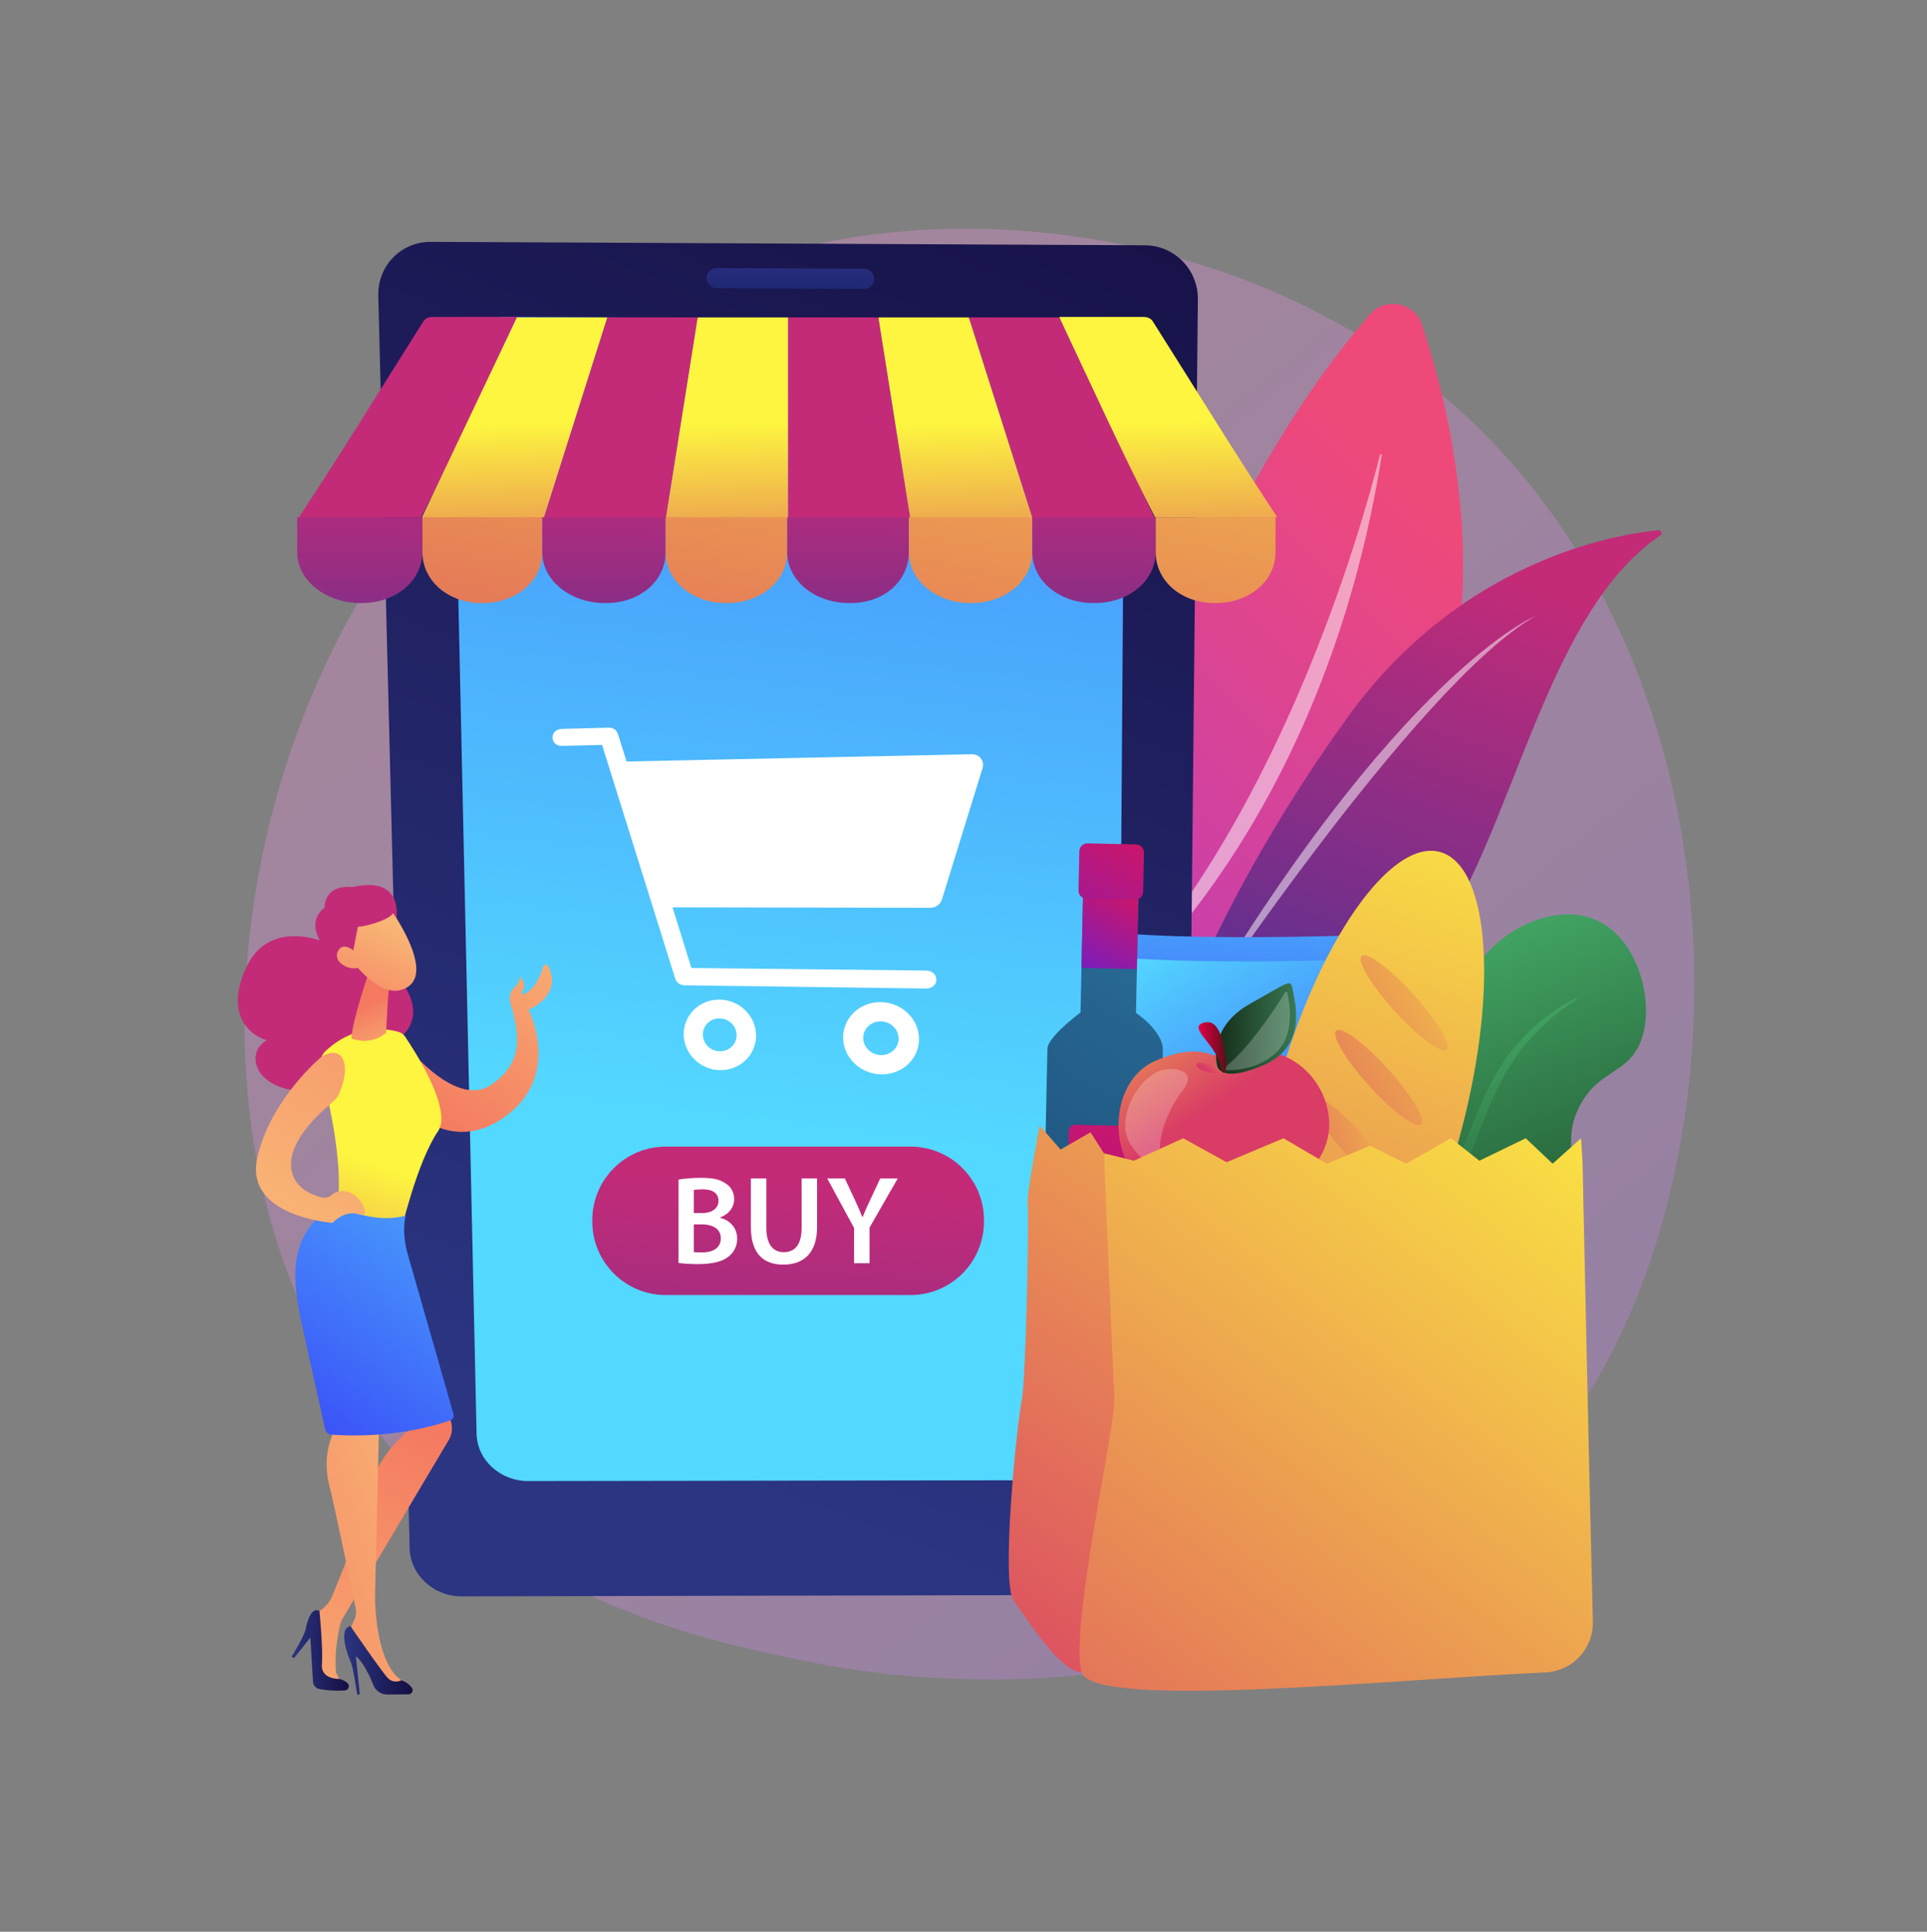 <svg width="375" height="376" viewBox="0 0 375 376" fill="none" xmlns="http://www.w3.org/2000/svg">
<rect x="0" y="0" width="375" height="376" fill="#808080" stroke="none"/>
<path opacity="0.3" d="M297.02 287.179C291.223 293.25 285.75 297.172 281.413 300.273C230.506 336.657 170.275 326.056 157.474 323.461C138.573 319.641 102.037 312.242 75.616 281.291C35.644 234.468 41.877 160.697 72.869 111.989C78.545 103.081 108.493 53.643 169.373 45.708C206.213 40.914 249.164 50.583 280.267 76.548C345.566 131.053 340.924 241.137 297.02 287.179Z" fill="url(#paint0_linear_1_2617)"/>
<path d="M204.773 202.027C204.773 202.027 222.915 111.472 266.636 61.143C269.575 57.758 275.291 58.873 276.7 63.13C286.135 91.517 305.655 177.906 204.773 202.027Z" fill="url(#paint1_linear_1_2617)"/>
<path opacity="0.5" d="M213.834 195.966C213.611 196.189 213.935 196.513 214.179 196.331C223.32 189.318 258.366 155.123 268.896 88.598C268.927 88.385 268.602 88.314 268.552 88.527C264.65 103.983 248.434 161.042 213.834 195.966Z" fill="white"/>
<path d="M323.096 104.216C323.542 103.922 323.289 103.142 322.772 103.192C314.452 103.993 284.27 108.989 262.136 139.769C241.887 167.933 231.944 191.618 228.58 200.608C227.911 202.381 229.228 204.398 230.971 204.246C241.268 203.354 269.909 199.158 281.554 179.801C295.449 156.673 302.047 118.445 323.096 104.216Z" fill="url(#paint2_linear_1_2617)"/>
<path opacity="0.5" d="M298.925 119.834C298.925 119.834 272.007 130.627 230.738 200.962C230.748 200.952 275.656 132.907 298.925 119.834Z" fill="white"/>
<path d="M230.658 301.084C230.607 306.242 226.178 310.428 220.756 310.438L89.835 310.722C84.383 310.732 79.852 306.557 79.721 301.378L73.619 57.535C73.478 51.738 78.048 47.046 83.845 47.076L222.813 47.745C228.56 47.775 233.171 52.488 233.11 58.255L230.658 301.084Z" fill="url(#paint3_linear_1_2617)"/>
<path d="M218.85 72.322C218.891 66.748 214.32 62.207 208.635 62.177L98.338 61.69C92.622 61.67 88.092 66.19 88.213 71.775L92.744 279.101C92.855 284.179 97.345 288.284 102.777 288.273L207.56 288.111C212.952 288.101 217.361 283.997 217.391 278.939L218.85 72.322Z" fill="url(#paint4_linear_1_2617)"/>
<path d="M170.113 54.292C170.113 55.377 169.241 56.248 168.167 56.238L139.465 56.106C138.391 56.106 137.499 55.224 137.489 54.14C137.479 53.056 138.34 52.184 139.414 52.184L168.157 52.316C169.231 52.326 170.113 53.208 170.113 54.292Z" fill="url(#paint5_linear_1_2617)"/>
<path d="M84.158 61.69C83.439 61.69 82.77 61.954 82.385 62.562C74.317 75.301 66.25 88.487 58.173 100.669C66.108 100.669 74.034 100.669 81.969 100.669C88.182 88.487 94.384 74.916 100.597 61.69C95.124 61.69 89.641 61.69 84.158 61.69Z" fill="url(#paint6_linear_1_2617)"/>
<path d="M105.777 100.963C97.841 100.963 89.916 100.963 81.981 100.963C88.193 87.899 94.396 74.835 100.608 61.782C106.476 61.782 112.334 61.782 118.202 61.782C114.047 74.845 109.912 87.899 105.777 100.963Z" fill="url(#paint7_linear_1_2617)"/>
<path d="M129.573 100.963C121.638 100.963 113.712 100.963 105.777 100.963C109.912 87.899 114.057 74.835 118.192 61.782C124.06 61.782 129.918 61.782 135.786 61.782C133.708 74.845 131.641 87.899 129.573 100.963Z" fill="url(#paint8_linear_1_2617)"/>
<path d="M153.37 100.963C145.434 100.963 137.509 100.963 129.573 100.963C131.641 87.899 133.708 74.835 135.786 61.782C141.654 61.782 147.512 61.782 153.38 61.782C153.37 74.845 153.37 87.899 153.37 100.963Z" fill="url(#paint9_linear_1_2617)"/>
<path d="M177.166 100.963C169.231 100.963 161.305 100.963 153.37 100.963C153.37 87.899 153.37 74.835 153.37 61.782C159.238 61.782 165.096 61.782 170.964 61.782C173.031 74.845 175.099 87.899 177.166 100.963Z" fill="url(#paint10_linear_1_2617)"/>
<path d="M200.963 100.963C193.027 100.963 185.102 100.963 177.166 100.963C175.099 87.899 173.031 74.835 170.954 61.782C176.822 61.782 182.68 61.782 188.548 61.782C192.683 74.845 196.828 87.899 200.963 100.963Z" fill="url(#paint11_linear_1_2617)"/>
<path d="M224.759 100.963C216.823 100.963 208.898 100.963 200.962 100.963C196.827 87.899 192.682 74.835 188.547 61.782C194.415 61.782 200.273 61.782 206.141 61.782C212.344 74.845 218.546 87.899 224.759 100.963Z" fill="url(#paint12_linear_1_2617)"/>
<path d="M224.344 62.562C223.958 61.954 223.289 61.69 222.57 61.69C217.087 61.69 211.614 61.69 206.131 61.69C212.344 74.916 218.546 88.487 224.759 100.669C232.695 100.669 240.62 100.669 248.555 100.669C240.488 88.487 232.411 75.301 224.344 62.562Z" fill="url(#paint13_linear_1_2617)"/>
<path d="M57.839 100.669V107.459C57.839 113.114 63.586 117.381 70.133 117.381H70.386C76.943 117.381 82.193 113.114 82.193 107.459V100.669H57.839Z" fill="url(#paint14_linear_1_2617)"/>
<path d="M82.203 100.669V107.459C82.203 113.114 87.27 117.381 93.716 117.381H93.97C100.415 117.381 105.533 113.114 105.533 107.459V100.669H82.203Z" fill="url(#paint15_linear_1_2617)"/>
<path d="M105.523 100.669V107.459C105.523 113.114 111.138 117.381 117.685 117.381H117.939C124.496 117.381 129.533 113.114 129.533 107.459V100.669H105.523Z" fill="url(#paint16_linear_1_2617)"/>
<path d="M129.533 100.669V107.459C129.533 113.114 134.813 117.381 141.259 117.381H141.512C147.958 117.381 153.208 113.114 153.208 107.459V100.669H129.533Z" fill="url(#paint17_linear_1_2617)"/>
<path d="M153.197 100.669V107.459C153.197 113.114 158.68 117.381 165.227 117.381H165.481C172.038 117.381 176.862 113.114 176.862 107.459V100.669H153.197Z" fill="url(#paint18_linear_1_2617)"/>
<path d="M176.872 100.669V107.459C176.872 113.114 182.365 117.381 188.811 117.381H189.064C195.51 117.381 200.892 113.114 200.892 107.459V100.669H176.872Z" fill="url(#paint19_linear_1_2617)"/>
<path d="M200.881 100.669V107.459C200.881 113.114 206.233 117.381 212.78 117.381H213.033C219.59 117.381 224.891 113.114 224.891 107.459V100.669H200.881Z" fill="url(#paint20_linear_1_2617)"/>
<path d="M224.901 100.669V107.459C224.901 113.114 229.918 117.381 236.363 117.381H236.617C243.062 117.381 248.221 113.114 248.221 107.459V100.669H224.901Z" fill="url(#paint21_linear_1_2617)"/>
<path d="M191.487 237.762C191.487 245.667 185.082 252.072 177.176 252.072H129.573C121.668 252.072 115.263 245.667 115.263 237.762V237.488C115.263 229.583 121.668 223.178 129.573 223.178H177.176C185.082 223.178 191.487 229.583 191.487 237.488V237.762Z" fill="url(#paint22_linear_1_2617)"/>
<path d="M132.046 229.603C132.999 229.411 134.742 229.259 136.435 229.259C138.664 229.259 140.033 229.532 141.158 230.313C142.181 230.921 142.87 232.005 142.87 233.394C142.87 234.914 141.918 236.313 140.124 236.971V237.022C141.867 237.458 143.458 238.836 143.458 241.106C143.458 242.576 142.82 243.731 141.867 244.512C140.691 245.535 138.756 246.052 135.746 246.052C134.083 246.052 132.806 245.93 132.046 245.829V229.603ZM135.026 236.12H136.566C138.644 236.12 139.82 235.137 139.82 233.748C139.82 232.208 138.644 231.498 136.739 231.498C135.857 231.498 135.34 231.549 135.026 231.62V236.12ZM135.026 243.711C135.421 243.762 135.928 243.782 136.617 243.782C138.553 243.782 140.266 243.052 140.266 241.015C140.266 239.11 138.604 238.319 136.516 238.319H135.026V243.711Z" fill="white"/>
<path d="M149.134 229.38V239.008C149.134 242.241 150.481 243.731 152.519 243.731C154.698 243.731 155.995 242.241 155.995 239.008V229.38H159.005V238.806C159.005 243.903 156.38 246.153 152.417 246.153C148.596 246.153 146.124 244.025 146.124 238.836V229.38H149.134Z" fill="white"/>
<path d="M166.2 245.89V239.008L160.981 229.38H164.406L166.393 233.617C166.96 234.843 167.376 235.775 167.812 236.9H167.862C168.278 235.846 168.744 234.823 169.312 233.617L171.298 229.38H174.703L169.221 238.927V245.88H166.2V245.89Z" fill="white"/>
<path d="M190.838 147.562C190.392 147.015 189.703 146.792 188.963 146.812L121.932 148.221L120.239 142.84C120.006 142.09 119.297 141.613 118.506 141.633L109.304 141.877C108.321 141.907 107.52 142.586 107.52 143.569C107.52 144.552 108.321 145.201 109.304 145.181L117.168 144.998L131.398 190.473C131.641 191.243 132.36 191.76 133.171 191.78L180.227 192.409C181.332 192.419 182.223 191.73 182.223 190.686C182.223 189.642 181.332 188.922 180.227 188.912L134.549 188.416L130.881 176.609L181.078 176.69C182.102 176.69 183.014 176.021 183.298 175.088L191.223 149.468C191.426 148.789 191.284 148.099 190.838 147.562Z" fill="white"/>
<path d="M140.052 194.567C136.181 194.507 133.049 197.517 133.049 201.287C133.049 205.047 136.181 208.199 140.052 208.3C143.944 208.401 147.137 205.391 147.137 201.581C147.137 197.77 143.944 194.628 140.052 194.567ZM140.052 204.631C138.238 204.591 136.779 203.121 136.779 201.358C136.779 199.594 138.248 198.186 140.052 198.226C141.867 198.256 143.346 199.726 143.346 201.5C143.346 203.273 141.867 204.672 140.052 204.631Z" fill="white"/>
<path d="M171.419 195.054C167.355 194.993 164.072 198.074 164.072 201.935C164.072 205.787 167.355 209.009 171.419 209.121C175.504 209.232 178.848 206.141 178.848 202.25C178.848 198.348 175.504 195.115 171.419 195.054ZM171.419 205.371C169.524 205.331 167.984 203.82 167.984 202.016C167.984 200.212 169.524 198.773 171.419 198.804C173.325 198.834 174.875 200.344 174.875 202.158C174.875 203.972 173.325 205.412 171.419 205.371Z" fill="white"/>
<path d="M257.211 264.73C257.282 265.714 257.839 267.011 258.761 267.467C262.319 269.251 266.869 256.43 278.078 246.853C291.061 235.765 301.783 238.562 305.047 228.235C306.618 223.269 304.641 220.999 307.175 215.739C310.702 208.422 316.256 209.222 318.972 203.435C322.094 196.787 319.61 185.375 313.084 180.521C304.307 173.994 290.574 181.058 286.338 189.905C283.592 195.652 284.504 202.908 282.862 202.979C281.301 203.05 281.017 196.422 277.44 194.75C272.757 192.561 263.454 199.351 263.099 206.942C262.785 213.935 270.082 220.887 268.764 222.215C268.247 222.742 267.112 221.668 266.322 222.073C264.903 222.803 265.197 227.941 270.426 243.944C270.376 249.163 268.967 252.356 267.65 254.322C263.778 260.15 256.957 260.991 257.211 264.73Z" fill="url(#paint23_linear_1_2617)"/>
<path d="M306.912 194.446C303.973 196.351 301.236 198.55 298.814 201.094C296.382 203.628 294.284 206.496 292.571 209.628C291.72 211.199 290.939 212.82 290.22 214.482C289.875 215.323 289.51 216.154 289.176 217.006C288.831 217.847 288.497 218.698 288.162 219.56L286.145 224.708L285.629 225.995L285.091 227.272C284.737 228.124 284.372 228.965 283.997 229.816C283.257 231.509 282.477 233.171 281.676 234.823C281.271 235.644 280.865 236.475 280.44 237.275L279.811 238.491L279.163 239.698L278.514 240.904L277.845 242.099L277.176 243.295L276.477 244.471L275.778 245.647L275.058 246.802C274.572 247.572 274.095 248.342 273.589 249.092L272.839 250.228L272.464 250.795L272.078 251.353C271.551 252.082 271.035 252.832 270.497 253.552L268.866 255.7C268.318 256.41 267.731 257.099 267.163 257.788C264.852 260.535 262.39 263.129 259.714 265.44L259.582 265.278C262.035 262.714 264.325 259.987 266.464 257.129L267.254 256.045C267.518 255.68 267.791 255.335 268.045 254.96L269.575 252.751C270.558 251.251 271.541 249.751 272.474 248.211C272.95 247.451 273.406 246.67 273.862 245.89L274.541 244.724L275.2 243.539L275.869 242.363L276.517 241.167L277.156 239.971L277.784 238.765C279.436 235.542 281.017 232.269 282.456 228.924C283.896 225.58 285.233 222.164 286.602 218.749C286.946 217.898 287.291 217.036 287.645 216.185C288 215.334 288.385 214.492 288.76 213.651C289.541 211.979 290.362 210.317 291.294 208.726C291.527 208.33 291.78 207.945 292.024 207.55L292.389 206.972L292.784 206.405C293.047 206.03 293.301 205.645 293.574 205.28L294.415 204.206C294.689 203.841 294.993 203.506 295.287 203.162L295.733 202.655C295.885 202.483 296.027 202.31 296.189 202.158C296.817 201.52 297.436 200.861 298.094 200.253C300.729 197.831 303.658 195.794 306.81 194.253L306.912 194.446Z" fill="url(#paint24_linear_1_2617)"/>
<path d="M219.013 181.716C231.286 182.608 247.066 182.558 264.568 182.051L257.819 247.177L220.452 248.89L219.013 181.716Z" fill="url(#paint25_linear_1_2617)"/>
<path d="M219.013 186.439C231.286 187.331 247.066 187.28 264.568 186.774L257.819 251.9L220.452 253.613L219.013 186.439Z" fill="url(#paint26_linear_1_2617)"/>
<path d="M283.115 224.566C274.825 252.548 260.515 271.784 251.17 267.528C241.826 263.271 240.965 237.133 249.265 209.151C257.555 181.169 271.866 161.933 281.21 166.19C290.554 170.447 291.416 196.584 283.115 224.566Z" fill="url(#paint27_linear_1_2617)"/>
<path d="M281.625 204.236C280.845 205.391 276.477 202.29 271.856 197.294C267.234 192.297 264.123 187.321 264.903 186.166C265.683 185.01 270.052 188.111 274.673 193.108C279.294 198.104 282.406 203.081 281.625 204.236Z" fill="url(#paint28_linear_1_2617)"/>
<path d="M276.659 218.769C275.879 219.925 271.511 216.823 266.889 211.827C262.268 206.841 259.157 201.854 259.937 200.699C260.717 199.543 265.085 202.645 269.707 207.641C274.328 212.638 277.44 217.614 276.659 218.769Z" fill="url(#paint29_linear_1_2617)"/>
<path d="M271.805 231.63C271.024 232.785 266.656 229.684 262.035 224.688C257.413 219.701 254.302 214.715 255.082 213.56C255.863 212.404 260.231 215.506 264.852 220.502C269.474 225.488 272.585 230.475 271.805 231.63Z" fill="url(#paint30_linear_1_2617)"/>
<path d="M266.444 244.258C265.663 245.413 261.295 242.312 256.674 237.316C252.052 232.329 248.941 227.343 249.721 226.188C250.502 225.032 254.87 228.134 259.491 233.13C264.113 238.127 267.224 243.103 266.444 244.258Z" fill="url(#paint31_linear_1_2617)"/>
<path d="M221.06 197.162L221.678 167.964L210.895 167.73L210.277 197.06C209.04 197.993 203.882 202.027 203.831 204.135C203.79 206.273 202.645 259.876 202.402 271.429C202.372 272.808 203.395 274.075 204.652 274.632C206.811 275.595 210.469 276.902 213.854 276.973C217.239 277.044 220.665 275.889 222.864 275.017C224.141 274.51 224.83 273.284 224.861 271.906L226.3 204.013C226.3 204.013 226.29 200.82 221.06 197.162Z" fill="url(#paint32_linear_1_2617)"/>
<path d="M221.192 219.185L209.213 218.931C208.554 218.921 208.007 219.438 207.986 220.107L207.307 252.143C207.297 252.802 207.814 253.349 208.483 253.369L220.462 253.623C221.121 253.633 221.668 253.116 221.689 252.447L222.368 220.411C222.378 219.742 221.851 219.195 221.192 219.185Z" fill="url(#paint33_linear_1_2617)"/>
<path d="M221.232 188.628L210.459 188.395L210.763 174.024L221.536 174.257L221.232 188.628Z" fill="url(#paint34_linear_1_2617)"/>
<path d="M221.08 164.356L211.645 164.153C210.773 164.133 210.054 164.822 210.043 165.693L209.881 173.325C209.861 174.196 210.55 174.916 211.422 174.926L220.857 175.129C221.729 175.149 222.448 174.46 222.459 173.588L222.621 165.957C222.631 165.095 221.942 164.376 221.08 164.356Z" fill="url(#paint35_linear_1_2617)"/>
<path d="M241.056 205.047C239.201 205.736 237.154 205.756 235.269 205.128C233.171 204.428 229.776 204.276 224.628 206.587C214.533 211.107 214.888 230.85 229.219 233.799C247.927 237.65 256.714 228.387 258.326 221.718C259.937 215.05 255.67 206.567 247.36 204.763C244.644 204.175 242.556 204.489 241.056 205.047Z" fill="url(#paint36_linear_1_2617)"/>
<path opacity="0.23" d="M228.124 208.067C229.766 208.178 232.837 208.878 230.019 212.465C227.212 216.063 224.851 221.992 226.057 225.843C227.253 229.694 219.449 224.931 219.003 219.823C218.557 214.705 223.016 207.743 228.124 208.067Z" fill="white"/>
<path d="M243.58 207.297C243.58 208.229 241.167 208.989 238.198 208.989C235.228 208.989 232.816 208.229 232.816 207.297C232.816 206.364 235.228 207.297 238.198 207.297C241.167 207.297 243.58 206.364 243.58 207.297Z" fill="url(#paint37_linear_1_2617)"/>
<path d="M236.799 207.074C236.799 207.074 235.087 199.959 243.215 195.409C251.343 190.858 251.16 190.443 251.596 192.855C252.042 195.267 254.495 203.8 245.586 207.469C236.678 211.128 236.799 207.074 236.799 207.074Z" fill="url(#paint38_linear_1_2617)"/>
<path opacity="0.23" d="M250.127 193.108C248.85 195.186 242.931 204.55 237.722 208.249C237.722 208.249 243.904 209.05 248.333 204.895C252.123 201.347 250.927 194.942 250.502 193.159C250.451 192.996 250.218 192.956 250.127 193.108Z" fill="white"/>
<path d="M237.823 208.381C237.996 209.547 238.989 208.259 238.523 205.939C238.056 203.618 237.58 198.104 234.225 199.067C230.881 200.04 237.114 203.456 237.823 208.381Z" fill="url(#paint39_linear_1_2617)"/>
<path d="M218.658 258.102L214.979 303.202L214.381 313.813C213.084 320.654 211.706 325.448 210.459 325.468C207.571 325.519 203.456 320.269 200.375 315.982C199.128 314.239 198.054 312.648 197.294 311.644C194.679 308.148 197.953 276.72 198.824 272.575C199.696 268.43 200.284 235.968 199.99 234.377C199.706 232.775 202.321 219.094 202.321 219.094L206.142 223.462L206.395 223.745L212.212 220.401L214.827 224.475C214.827 224.475 217.27 245.049 218.658 258.102Z" fill="url(#paint40_linear_1_2617)"/>
<path d="M309.972 315.597C310.074 319.154 308.229 322.326 305.391 324.09C304.023 324.941 302.422 325.448 300.699 325.529C274.055 326.634 212.486 333.008 210.469 325.458C208.148 316.722 217.168 277.145 216.874 272.2C216.58 267.254 214.827 224.475 214.827 224.475L219.327 225.59L220.655 225.924L230.262 221.556L238.705 226.218L249.762 221.556L258.204 226.502L266.646 223.006L273.629 226.502L282.365 221.556L287.889 225.924L296.909 221.556L302.148 226.502L307.682 221.556L307.966 226.218C307.966 226.218 309.324 290.463 309.972 315.597Z" fill="url(#paint41_linear_1_2617)"/>
<path d="M106.648 188C106.446 187.605 105.858 187.666 105.736 188.101C105.29 189.693 104.216 192.48 101.966 193.473C101.854 193.523 101.743 193.574 101.642 193.625C101.54 193.321 101.54 192.966 101.784 192.591C102.483 191.517 101.216 190.057 101.216 190.057C101.216 190.057 101.135 191.344 100.152 192.155C99.311 192.855 98.905 194.405 99.483 195.682C100.699 200.415 102.523 206.678 95.419 211.249C88.314 215.82 78.301 202.614 78.301 202.614L83.267 218.364C83.267 218.364 90.939 224.019 99.858 216.063C108.777 208.107 102.868 196.534 102.868 196.534C102.868 196.534 109.668 193.777 106.648 188Z" fill="url(#paint42_linear_1_2617)"/>
<path d="M77.065 179.467C77.065 179.467 79.122 170.234 68.542 172.676C68.542 172.676 63.403 171.835 63.14 176.68C63.14 176.68 59.826 178.858 62.258 183.054C62.258 183.054 52.417 179.254 48.13 187.878C43.843 196.503 47.786 201.246 51.91 202.483C51.91 202.483 48.566 204.165 50.147 207.955C51.728 211.746 59.755 214.421 64.488 209.81C64.488 209.81 77.967 211.594 77.704 202.067C77.704 202.067 83.977 198.013 77.389 190.149C70.812 182.284 77.065 179.467 77.065 179.467Z" fill="url(#paint43_linear_1_2617)"/>
<path d="M77.643 200.881C75.514 200.243 69.322 199.067 63.434 204.499C62.43 205.422 62.025 206.82 62.38 208.128C63.961 213.945 68.136 231.154 64.478 238.593C64.478 238.593 70.923 245.697 77.957 239.971C77.957 239.971 81.109 226.218 85.244 220.178C88.102 216.013 80.693 204.52 78.818 201.753C78.545 201.337 78.129 201.023 77.643 200.881Z" fill="url(#paint44_linear_1_2617)"/>
<path d="M71.775 189.307C71.775 189.307 68.633 198.206 68.39 202.128C68.39 202.128 71.866 203.709 75.139 201.044C75.139 201.044 75.484 192.155 75.981 190.574L71.775 189.307Z" fill="url(#paint45_linear_1_2617)"/>
<path d="M76.143 177.186C76.143 177.186 84.362 188.699 79.447 192.034C74.531 195.378 68.673 187.199 68.673 187.199C68.673 187.199 66.768 180.896 68.765 178.767C70.761 176.629 76.143 177.186 76.143 177.186Z" fill="url(#paint46_linear_1_2617)"/>
<path d="M72.332 174.43C72.332 174.43 76.112 175.321 76.639 177.034C77.166 178.747 71.278 180.328 69.636 180.409L68.309 187.311C68.309 187.311 64.376 180.825 65.937 177.075C67.488 173.325 72.332 174.43 72.332 174.43Z" fill="url(#paint47_linear_1_2617)"/>
<path d="M70.275 186.358C70.275 186.358 67.072 182.649 65.805 185.071C64.528 187.483 68.684 189.307 70.123 188.112L70.275 186.358Z" fill="url(#paint48_linear_1_2617)"/>
<path d="M86.176 268.855C86.156 269.484 87.25 274.429 87.848 277.075C88.091 278.139 87.919 279.253 87.382 280.196L66.717 314.979C66.464 315.404 66.281 315.85 66.17 316.327C65.795 317.958 65.004 321.961 65.42 325.6L66.484 327.819L61.863 326.765L60.859 314.35L62.167 313.55C63.302 312.86 64.173 311.827 64.68 310.6C66.545 306.06 71.187 294.506 72.383 288.882C73.741 282.486 80.845 277.287 80.845 277.287L79.599 274.338L86.176 268.855Z" fill="url(#paint49_linear_1_2617)"/>
<path d="M56.725 322.499C56.725 322.499 59.218 318.536 59.512 316.995C59.806 315.455 60.627 312.739 62.167 313.55C62.167 313.55 62.897 321.029 62.643 323.958C62.39 326.887 65.947 326.786 65.947 326.786C65.947 326.786 66.93 326.927 67.65 327.637C68.147 328.133 67.792 328.995 67.093 329.035C65.927 329.106 64.082 329.127 62.137 328.752C61.458 328.62 60.951 328.042 60.91 327.353L60.393 318.739L57.242 322.711L56.725 322.499Z" fill="url(#paint50_linear_1_2617)"/>
<path d="M73.832 274.399C73.832 274.399 73.102 305.503 73.001 309.921C72.9 314.34 73.7 324.13 78.129 327.059L76.204 328.488C76.204 328.488 73.791 326.441 71.44 322.499C68.795 318.07 67.994 317.269 67.994 317.269L68.876 315.475C69.261 314.685 69.373 313.803 69.2 312.942C68.248 308.31 65.055 292.905 64.184 289.581C63.16 285.669 63.079 280.429 66.656 276.051C70.234 271.673 73.832 274.399 73.832 274.399Z" fill="url(#paint51_linear_1_2617)"/>
<path d="M69.748 329.887C69.606 329.887 69.494 329.785 69.474 329.654C69.322 328.62 68.714 324.455 68.207 323.38C67.629 322.144 65.755 316.955 68.207 316.519C68.207 316.519 74.308 325.438 75.484 326.634C76.66 327.84 78.129 327.049 78.129 327.049C78.129 327.049 79.274 327.384 80.136 328.488C80.541 329.015 80.166 329.775 79.497 329.785L75.383 329.826C74.187 329.836 73.112 329.117 72.666 328.002C71.947 326.198 70.7 323.542 69.251 322.367L70.001 329.573C70.031 329.745 69.91 329.887 69.748 329.887Z" fill="url(#paint52_linear_1_2617)"/>
<path d="M78.94 236.627C78.94 236.627 78.018 239.576 79.437 244.441L88.264 275.271C88.406 275.757 88.142 276.264 87.666 276.436C85.021 277.389 76.346 280.064 64.498 279.243C63.9 279.203 63.403 278.777 63.272 278.199C62.491 274.683 59.826 262.693 59.279 260.231C57.191 250.846 54.85 240.721 65.126 234.6C69.849 236.617 74.258 237.812 78.94 236.627Z" fill="url(#paint53_linear_1_2617)"/>
<path d="M62.593 205.655C62.593 205.655 52.549 214.006 50.056 225.407C47.563 236.819 64.731 238.025 64.731 238.025C64.731 238.025 67.062 235.421 69.829 236.353C72.596 237.285 70.042 231.813 66.809 231.823C63.576 231.833 65.076 234.397 60.495 232.319C56.036 230.303 53.279 224.049 64.66 214.573C65.319 214.026 65.846 213.327 66.16 212.526C68.37 206.972 66.616 203.314 62.593 205.655Z" fill="url(#paint54_linear_1_2617)"/>
<defs>
<linearGradient id="paint0_linear_1_2617" x1="366.008" y1="410.581" x2="114.386" y2="98.082" gradientUnits="userSpaceOnUse">
<stop stop-color="#B37CFF"/>
<stop offset="1" stop-color="#F895E7"/>
</linearGradient>
<linearGradient id="paint1_linear_1_2617" x1="154.601" y1="228.313" x2="280.289" y2="100.312" gradientUnits="userSpaceOnUse">
<stop stop-color="#A737D5"/>
<stop offset="1" stop-color="#EF497A"/>
</linearGradient>
<linearGradient id="paint2_linear_1_2617" x1="290.696" y1="111.108" x2="257.825" y2="202.775" gradientUnits="userSpaceOnUse">
<stop stop-color="#C32B78"/>
<stop offset="1" stop-color="#593092"/>
</linearGradient>
<linearGradient id="paint3_linear_1_2617" x1="113.552" y1="279.141" x2="216.64" y2="11.579" gradientUnits="userSpaceOnUse">
<stop stop-color="#2B3582"/>
<stop offset="1" stop-color="#150E42"/>
</linearGradient>
<linearGradient id="paint4_linear_1_2617" x1="147.612" y1="218.376" x2="185.921" y2="-99.981" gradientUnits="userSpaceOnUse">
<stop stop-color="#53D8FF"/>
<stop offset="1" stop-color="#3840F7"/>
</linearGradient>
<linearGradient id="paint5_linear_1_2617" x1="154.432" y1="15.778" x2="153.763" y2="56.587" gradientUnits="userSpaceOnUse">
<stop stop-color="#8D55D1"/>
<stop offset="0.996" stop-color="#1C2873"/>
</linearGradient>
<linearGradient id="paint6_linear_1_2617" x1="79.388" y1="112.811" x2="79.388" y2="290.515" gradientUnits="userSpaceOnUse">
<stop stop-color="#C32B78"/>
<stop offset="1" stop-color="#593092"/>
</linearGradient>
<linearGradient id="paint7_linear_1_2617" x1="100.114" y1="82.508" x2="101.364" y2="128.264" gradientUnits="userSpaceOnUse">
<stop stop-color="#FDF53F"/>
<stop offset="1" stop-color="#D93C65"/>
</linearGradient>
<linearGradient id="paint8_linear_1_2617" x1="120.776" y1="113.168" x2="120.776" y2="291.8" gradientUnits="userSpaceOnUse">
<stop stop-color="#C32B78"/>
<stop offset="1" stop-color="#593092"/>
</linearGradient>
<linearGradient id="paint9_linear_1_2617" x1="141.5" y1="82.517" x2="142.761" y2="128.668" gradientUnits="userSpaceOnUse">
<stop stop-color="#FDF53F"/>
<stop offset="1" stop-color="#D93C65"/>
</linearGradient>
<linearGradient id="paint10_linear_1_2617" x1="165.266" y1="113.168" x2="165.266" y2="291.8" gradientUnits="userSpaceOnUse">
<stop stop-color="#C32B78"/>
<stop offset="1" stop-color="#593092"/>
</linearGradient>
<linearGradient id="paint11_linear_1_2617" x1="185.989" y1="82.441" x2="187.261" y2="128.987" gradientUnits="userSpaceOnUse">
<stop stop-color="#FDF53F"/>
<stop offset="1" stop-color="#D93C65"/>
</linearGradient>
<linearGradient id="paint12_linear_1_2617" x1="206.653" y1="113.168" x2="206.653" y2="291.8" gradientUnits="userSpaceOnUse">
<stop stop-color="#C32B78"/>
<stop offset="1" stop-color="#593092"/>
</linearGradient>
<linearGradient id="paint13_linear_1_2617" x1="227.376" y1="82.253" x2="228.652" y2="128.957" gradientUnits="userSpaceOnUse">
<stop stop-color="#FDF53F"/>
<stop offset="1" stop-color="#D93C65"/>
</linearGradient>
<linearGradient id="paint14_linear_1_2617" x1="70.079" y1="89.259" x2="69.859" y2="142.563" gradientUnits="userSpaceOnUse">
<stop stop-color="#C32B78"/>
<stop offset="1" stop-color="#593092"/>
</linearGradient>
<linearGradient id="paint15_linear_1_2617" x1="116.778" y1="-20.529" x2="78.813" y2="186.55" gradientUnits="userSpaceOnUse">
<stop stop-color="#FDF53F"/>
<stop offset="1" stop-color="#D93C65"/>
</linearGradient>
<linearGradient id="paint16_linear_1_2617" x1="117.588" y1="89.26" x2="117.368" y2="142.562" gradientUnits="userSpaceOnUse">
<stop stop-color="#C32B78"/>
<stop offset="1" stop-color="#593092"/>
</linearGradient>
<linearGradient id="paint17_linear_1_2617" x1="162.74" y1="-12.103" x2="124.776" y2="194.976" gradientUnits="userSpaceOnUse">
<stop stop-color="#FDF53F"/>
<stop offset="1" stop-color="#D93C65"/>
</linearGradient>
<linearGradient id="paint18_linear_1_2617" x1="165.096" y1="89.262" x2="164.877" y2="142.56" gradientUnits="userSpaceOnUse">
<stop stop-color="#C32B78"/>
<stop offset="1" stop-color="#593092"/>
</linearGradient>
<linearGradient id="paint19_linear_1_2617" x1="208.703" y1="-3.676" x2="170.738" y2="203.403" gradientUnits="userSpaceOnUse">
<stop stop-color="#FDF53F"/>
<stop offset="1" stop-color="#D93C65"/>
</linearGradient>
<linearGradient id="paint20_linear_1_2617" x1="212.953" y1="89.26" x2="212.734" y2="142.565" gradientUnits="userSpaceOnUse">
<stop stop-color="#C32B78"/>
<stop offset="1" stop-color="#593092"/>
</linearGradient>
<linearGradient id="paint21_linear_1_2617" x1="254.838" y1="4.782" x2="216.873" y2="211.861" gradientUnits="userSpaceOnUse">
<stop stop-color="#FDF53F"/>
<stop offset="1" stop-color="#D93C65"/>
</linearGradient>
<linearGradient id="paint22_linear_1_2617" x1="153.843" y1="229.689" x2="148.07" y2="327.836" gradientUnits="userSpaceOnUse">
<stop stop-color="#C32B78"/>
<stop offset="1" stop-color="#593092"/>
</linearGradient>
<linearGradient id="paint23_linear_1_2617" x1="273.906" y1="188.246" x2="297.821" y2="253.737" gradientUnits="userSpaceOnUse">
<stop stop-color="#41A362"/>
<stop offset="1" stop-color="#204F2E"/>
</linearGradient>
<linearGradient id="paint24_linear_1_2617" x1="274.541" y1="206.041" x2="291.936" y2="253.679" gradientUnits="userSpaceOnUse">
<stop stop-color="#41A362"/>
<stop offset="1" stop-color="#204F2E"/>
</linearGradient>
<linearGradient id="paint25_linear_1_2617" x1="244.157" y1="147.132" x2="238.42" y2="231.496" gradientUnits="userSpaceOnUse">
<stop stop-color="#53D8FF"/>
<stop offset="1" stop-color="#3840F7"/>
</linearGradient>
<linearGradient id="paint26_linear_1_2617" x1="220.295" y1="185.619" x2="261.408" y2="249.605" gradientUnits="userSpaceOnUse">
<stop stop-color="#53D8FF"/>
<stop offset="1" stop-color="#3840F7"/>
</linearGradient>
<linearGradient id="paint27_linear_1_2617" x1="292.5" y1="138.497" x2="225.541" y2="337.932" gradientUnits="userSpaceOnUse">
<stop stop-color="#FDF53F"/>
<stop offset="0.653" stop-color="#E57C58"/>
<stop offset="1" stop-color="#D93C65"/>
</linearGradient>
<linearGradient id="paint28_linear_1_2617" x1="304.914" y1="179.119" x2="231.573" y2="216.389" gradientUnits="userSpaceOnUse">
<stop stop-color="#FDF53F"/>
<stop offset="0.653" stop-color="#E57C58"/>
<stop offset="1" stop-color="#D93C65"/>
</linearGradient>
<linearGradient id="paint29_linear_1_2617" x1="307.171" y1="189.988" x2="233.83" y2="227.258" gradientUnits="userSpaceOnUse">
<stop stop-color="#FDF53F"/>
<stop offset="0.653" stop-color="#E57C58"/>
<stop offset="1" stop-color="#D93C65"/>
</linearGradient>
<linearGradient id="paint30_linear_1_2617" x1="290.628" y1="214.104" x2="235.998" y2="231.177" gradientUnits="userSpaceOnUse">
<stop stop-color="#FDF53F"/>
<stop offset="0.653" stop-color="#E57C58"/>
<stop offset="1" stop-color="#D93C65"/>
</linearGradient>
<linearGradient id="paint31_linear_1_2617" x1="292.202" y1="224.567" x2="237.572" y2="241.64" gradientUnits="userSpaceOnUse">
<stop stop-color="#FDF53F"/>
<stop offset="0.653" stop-color="#E57C58"/>
<stop offset="1" stop-color="#D93C65"/>
</linearGradient>
<linearGradient id="paint32_linear_1_2617" x1="248.466" y1="167.68" x2="121.295" y2="386.482" gradientUnits="userSpaceOnUse">
<stop stop-color="#2C759E"/>
<stop offset="1" stop-color="#051042"/>
</linearGradient>
<linearGradient id="paint33_linear_1_2617" x1="226.414" y1="216.347" x2="180.692" y2="295.014" gradientUnits="userSpaceOnUse">
<stop stop-color="#CE1567"/>
<stop offset="1" stop-color="#7A1DBC"/>
</linearGradient>
<linearGradient id="paint34_linear_1_2617" x1="220.471" y1="173.63" x2="211.526" y2="189.02" gradientUnits="userSpaceOnUse">
<stop stop-color="#CE1567"/>
<stop offset="1" stop-color="#7A1DBC"/>
</linearGradient>
<linearGradient id="paint35_linear_1_2617" x1="220.847" y1="161.731" x2="202.685" y2="192.981" gradientUnits="userSpaceOnUse">
<stop stop-color="#CE1567"/>
<stop offset="1" stop-color="#7A1DBC"/>
</linearGradient>
<linearGradient id="paint36_linear_1_2617" x1="209.423" y1="177.206" x2="235.54" y2="215.425" gradientUnits="userSpaceOnUse">
<stop stop-color="#FDF53F"/>
<stop offset="1" stop-color="#D93C65"/>
</linearGradient>
<linearGradient id="paint37_linear_1_2617" x1="241.77" y1="202.835" x2="236.491" y2="209.473" gradientUnits="userSpaceOnUse">
<stop stop-color="#FDF53F"/>
<stop offset="1" stop-color="#D93C65"/>
</linearGradient>
<linearGradient id="paint38_linear_1_2617" x1="236.644" y1="200.193" x2="252.234" y2="200.193" gradientUnits="userSpaceOnUse">
<stop stop-color="#152C19"/>
<stop offset="0.996" stop-color="#397851"/>
</linearGradient>
<linearGradient id="paint39_linear_1_2617" x1="233.245" y1="203.891" x2="238.645" y2="203.891" gradientUnits="userSpaceOnUse">
<stop stop-color="#E40045"/>
<stop offset="1" stop-color="#5C0E16"/>
</linearGradient>
<linearGradient id="paint40_linear_1_2617" x1="297.084" y1="141.848" x2="165.476" y2="331.499" gradientUnits="userSpaceOnUse">
<stop stop-color="#FDF53F"/>
<stop offset="1" stop-color="#D93C65"/>
</linearGradient>
<linearGradient id="paint41_linear_1_2617" x1="320.422" y1="197.206" x2="169.189" y2="391.708" gradientUnits="userSpaceOnUse">
<stop stop-color="#FDF53F"/>
<stop offset="1" stop-color="#D93C65"/>
</linearGradient>
<linearGradient id="paint42_linear_1_2617" x1="109.685" y1="176.914" x2="82.965" y2="219.737" gradientUnits="userSpaceOnUse">
<stop stop-color="#F9B776"/>
<stop offset="1" stop-color="#F47960"/>
</linearGradient>
<linearGradient id="paint43_linear_1_2617" x1="499.731" y1="712.816" x2="558.566" y2="783.116" gradientUnits="userSpaceOnUse">
<stop stop-color="#C32B78"/>
<stop offset="1" stop-color="#593092"/>
</linearGradient>
<linearGradient id="paint44_linear_1_2617" x1="69.541" y1="225.31" x2="49.584" y2="281.089" gradientUnits="userSpaceOnUse">
<stop stop-color="#FDF53F"/>
<stop offset="1" stop-color="#D93C65"/>
</linearGradient>
<linearGradient id="paint45_linear_1_2617" x1="76.776" y1="206.536" x2="71.766" y2="195.411" gradientUnits="userSpaceOnUse">
<stop stop-color="#F9B776"/>
<stop offset="1" stop-color="#F47960"/>
</linearGradient>
<linearGradient id="paint46_linear_1_2617" x1="77.034" y1="179.499" x2="66.867" y2="201.51" gradientUnits="userSpaceOnUse">
<stop stop-color="#F9B776"/>
<stop offset="1" stop-color="#F47960"/>
</linearGradient>
<linearGradient id="paint47_linear_1_2617" x1="509.688" y1="704.482" x2="568.523" y2="774.782" gradientUnits="userSpaceOnUse">
<stop stop-color="#C32B78"/>
<stop offset="1" stop-color="#593092"/>
</linearGradient>
<linearGradient id="paint48_linear_1_2617" x1="72.251" y1="177.289" x2="62.084" y2="199.3" gradientUnits="userSpaceOnUse">
<stop stop-color="#F9B776"/>
<stop offset="1" stop-color="#F47960"/>
</linearGradient>
<linearGradient id="paint49_linear_1_2617" x1="48.665" y1="345.085" x2="85.988" y2="277.717" gradientUnits="userSpaceOnUse">
<stop stop-color="#F9B776"/>
<stop offset="1" stop-color="#F47960"/>
</linearGradient>
<linearGradient id="paint50_linear_1_2617" x1="56.715" y1="321.315" x2="67.811" y2="321.21" gradientUnits="userSpaceOnUse">
<stop stop-color="#2B3582"/>
<stop offset="1" stop-color="#150E42"/>
</linearGradient>
<linearGradient id="paint51_linear_1_2617" x1="91.212" y1="295.106" x2="34.614" y2="313.798" gradientUnits="userSpaceOnUse">
<stop stop-color="#F9B776"/>
<stop offset="1" stop-color="#F47960"/>
</linearGradient>
<linearGradient id="paint52_linear_1_2617" x1="67.021" y1="323.221" x2="80.248" y2="323.096" gradientUnits="userSpaceOnUse">
<stop stop-color="#2B3582"/>
<stop offset="1" stop-color="#150E42"/>
</linearGradient>
<linearGradient id="paint53_linear_1_2617" x1="110.627" y1="205.41" x2="53.305" y2="287.299" gradientUnits="userSpaceOnUse">
<stop stop-color="#53D8FF"/>
<stop offset="1" stop-color="#3840F7"/>
</linearGradient>
<linearGradient id="paint54_linear_1_2617" x1="52.249" y1="241.15" x2="105.747" y2="161.829" gradientUnits="userSpaceOnUse">
<stop stop-color="#F9B776"/>
<stop offset="1" stop-color="#F47960"/>
</linearGradient>
</defs>
</svg>
